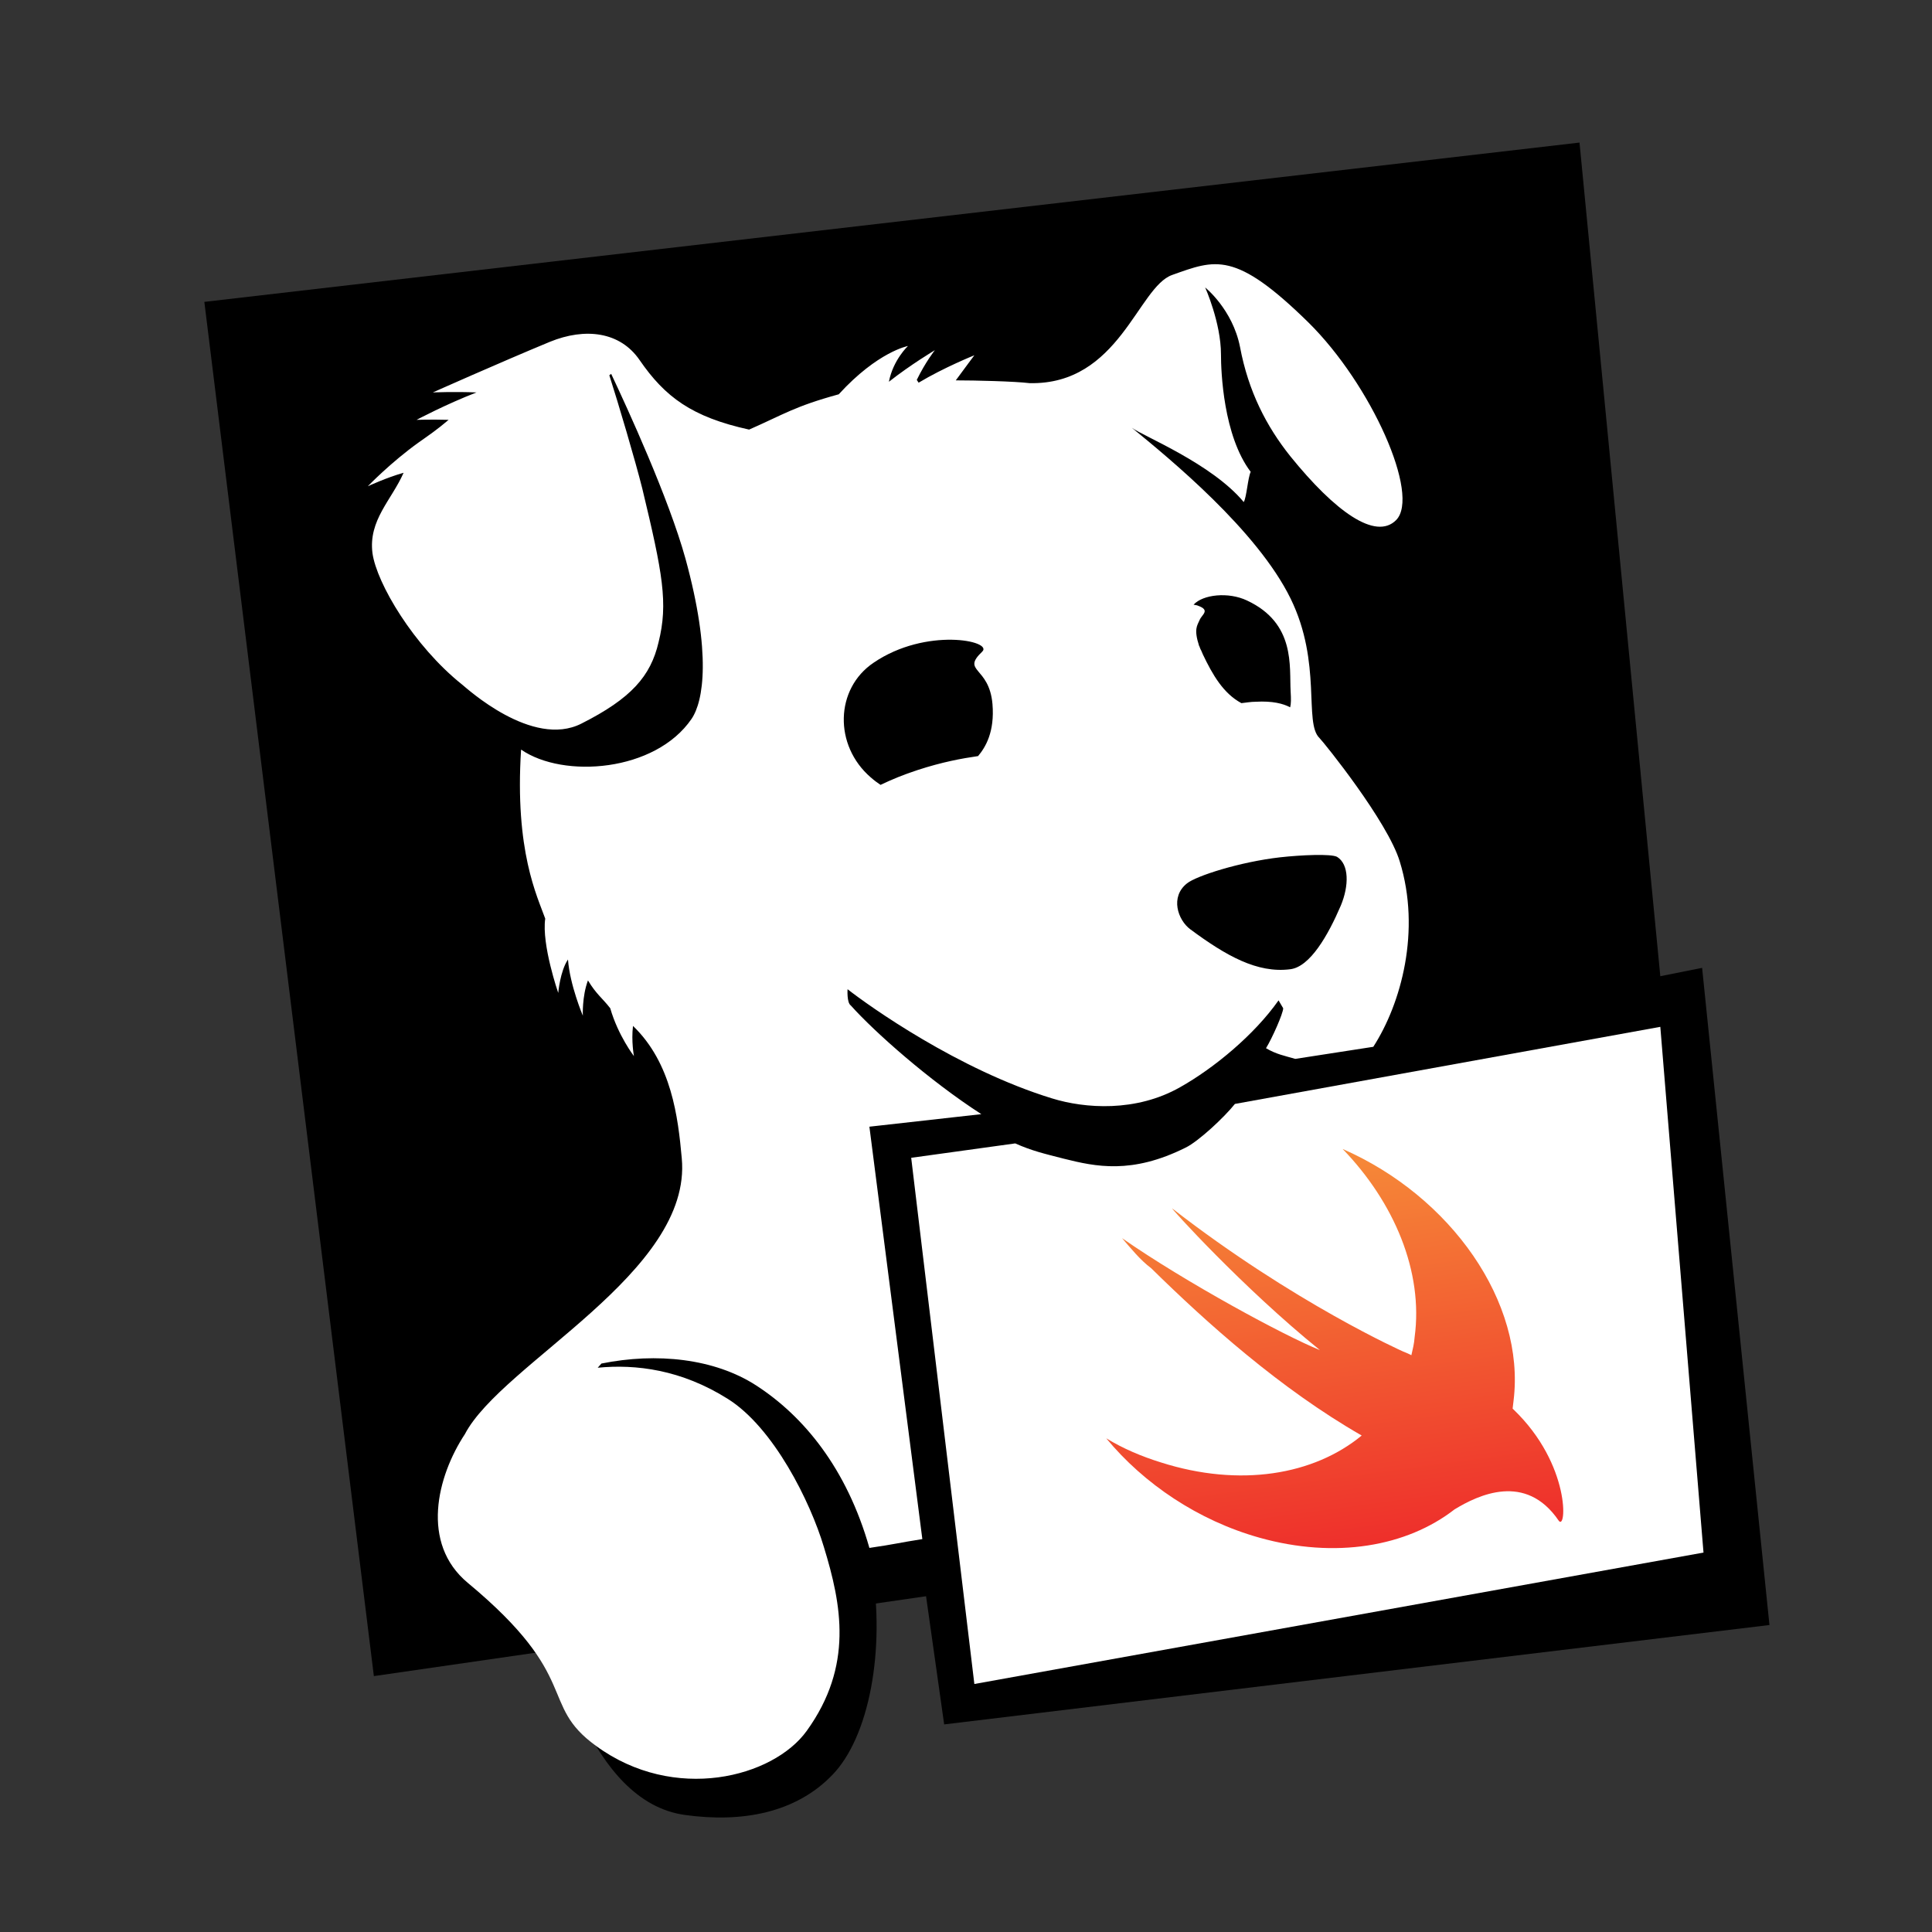 <?xml version="1.0" encoding="utf-8"?>
<!-- Generator: Adobe Illustrator 22.1.0, SVG Export Plug-In . SVG Version: 6.00 Build 0)  -->
<svg version="1.1" xmlns="http://www.w3.org/2000/svg" xmlns:xlink="http://www.w3.org/1999/xlink" x="0px" y="0px"
	 viewBox="0 0 416 416" enable-background="new 0 0 416 416" xml:space="preserve">
<rect x="0" y="0" width="416" height="416" fill="#333333" stroke="none"/>
<g id="Layer_1">
	<g>
		<path d="M166.9,303.8c0,0,17.8,15.4,20.8,33.5s-0.6,36.8-8.5,44.9c-7.9,8.2-19.5,10.3-31.7,8.6c-20.7-2.8-28-36.3-30.2-44.1
			c-2.2-7.8-7.8-49.4,7.8-49.8C140.7,296.5,166.9,303.8,166.9,303.8z"/>
		<polygon points="381,349.9 366.5,208.4 357.5,210.2 340.1,30.7 44,65 80.5,360.9 199.4,343.7 203.3,371.3 		"/>
		<path fill="#FFFFFF" d="M357.5,221.1l-91.6,16.6c-2.3,2.9-7.9,8.1-10.6,9.4c-11.6,5.8-19.4,4.1-26.2,2.4
			c-4.3-1.1-6.9-1.7-10.5-3.3l-22.4,3.1l13.6,113.3l157-28.3L357.5,221.1z"/>
		<path fill="#FFFFFF" d="M301.4,185.5c-2.6-8.6-16.3-25.6-17.3-26.6c-3.4-3.3,0.6-16.1-6.2-30c-7.2-14.7-26-30.1-34.2-36.8
			c2.4,1.8,17.2,7.7,24.1,16c0.6-0.9,0.9-5.3,1.5-6.5c-5.9-7.8-6.4-21.6-6.4-25.3c0-6.8-3.4-14.4-3.4-14.4s5.9,4.7,7.5,12.8
			c1.8,9.6,5.7,17.1,10.8,23.5c9.7,12,18.4,18.2,22.8,13.8c5.3-5.3-5.3-29.2-18.9-42.6c-15.8-15.5-20-13.5-29.3-10.2
			c-7.4,2.6-11.4,23.7-30.7,23.3c-3.3-0.4-11.7-0.6-15.9-0.6c2.2-3,4-5.4,4-5.4s-6.5,2.6-12,5.9l-0.4-0.6c1.9-3.9,3.9-6.4,3.9-6.4
			s-5.2,3.1-9.9,6.8c0.9-4.7,4.1-7.7,4.1-7.7s-6.5,1.2-14.9,10.4c-9.5,2.6-11.8,4.3-19.3,7.6c-12.3-2.7-18.1-7-23.6-15
			c-4.2-6.1-11.7-7-19.3-3.9c-11.1,4.6-25.2,10.9-25.2,10.9s4.6-0.2,9.4,0c-6.5,2.5-12.9,5.9-12.9,5.9s3.1-0.1,6.9,0
			c-2.6,2.2-4.1,3.2-6.5,4.9c-6,4.3-10.9,9.4-10.9,9.4s4.1-1.9,7.7-2.9c-2.6,5.9-7.6,10.2-6.7,17.3c0.9,6.5,8.9,20,19.3,28.3
			c0.9,0.7,15.1,13.8,25.7,8.4c10.7-5.4,14.9-10.2,16.6-17.5c2.1-8.4,0.9-14.8-3.5-33.1c-1.5-6-5.2-18.5-7.1-24.4l0.4-0.3
			c3.5,7.4,12.4,26.8,16,39.8c5.6,20.4,3.9,30.7,1.3,34.5c-7.8,11.4-27.6,12.9-36.7,6.6c-1.4,21.9,3.5,31.6,5.2,36.4
			c-0.8,5.6,2.8,16,2.8,16s0.4-4.7,2.1-7.2c0.4,5.5,3.2,12.1,3.2,12.1s-0.2-4.1,1.1-7.6c1.8,3,3.1,3.8,4.8,6
			c1.7,5.9,5.1,10.3,5.1,10.3s-0.6-3.2-0.2-6.5c8.3,8,9.7,19.6,10.5,28.5c2.3,24.6-38.7,44.1-46.7,59.4c-6,9.1-9.6,23.5,0.6,32
			c24.7,20.5,15.2,26.1,27.6,35.1c16.9,12.4,38.2,6.8,45.4-3.2c10.1-14,7.5-27.2,3.7-39.6c-2.9-9.7-10.8-25.7-20.7-31.9
			c-10-6.3-19.8-7.5-28-6.7l0.8-0.9c11.9-2.4,24.3-1.1,33.3,4.7c10.2,6.6,19.5,17.8,24.4,35c5.5-0.8,6.3-1.1,11.4-1.9l-11.4-88.8
			l24.1-2.7c-11.3-7.3-23-17.7-28.1-23.4c-0.9-0.6-0.7-3.5-0.7-3.5c4.6,3.6,23.8,17.3,44,23.5c7.1,2.2,18.1,3,27.6-2.4
			c7.3-4.1,16-11.3,21.2-18.7l1,1.7c0,1.1-2.4,6.5-3.7,8.6c2.2,1.3,3.9,1.6,6.3,2.3l16.8-2.6C301.7,216.1,306,200.4,301.4,185.5z
			 M210.6,162.8c-3.5,0.5-7.8,1.3-13,3c-3.1,1-5.7,2.1-8,3.2c-0.6-0.4-1.3-0.9-2.1-1.6c-8-6.9-7.7-19.1,0.6-24.7
			c11.3-7.7,25.8-4.7,23.4-2.4c-4.6,4.4,1.5,3.1,2.2,11.3C214.2,157.6,212.2,160.9,210.6,162.8z M268.5,129.3
			c10.5,4.9,9.1,14.2,9.4,19.6c0.1,1.6,0.1,2.6-0.1,3.4c-1.5-0.8-3.8-1.4-7.4-1.2c-1.1,0-2.1,0.2-3.1,0.3c-3.9-2.1-6.2-6.1-8.3-10.5
			c-0.2-0.4-0.3-0.8-0.5-1.1c-0.1-0.2-0.1-0.3-0.2-0.5c0-0.1,0-0.1-0.1-0.2c-1.2-3.7-0.4-4.4,0.1-5.6c0.5-1.2,2.4-2.1-0.4-3.1
			c-0.2-0.1-0.5-0.1-0.9-0.2C259,128,264.5,127.4,268.5,129.3z M288.7,195c-2.7,6.3-6.6,13.2-10.9,13.7c-7.1,0.9-13.8-2.9-21.5-8.6
			c-2.7-2-4.4-7-0.7-9.9c2-1.6,11.3-4.6,20-5.6c4.5-0.5,11-0.8,12.3-0.1C290.5,186.1,290.5,190.7,288.7,195z"/>
	</g>
	
		<linearGradient id="SVGID_1_" gradientUnits="userSpaceOnUse" x1="-832.451" y1="-865.074" x2="-832.451" y2="-867.493" gradientTransform="matrix(39.269 -5.26 -4.713 -35.189 28890.986 -34570.625)">
		<stop  offset="0" style="stop-color:#F68A38"/>
		<stop  offset="1" style="stop-color:#EE2E2B"/>
	</linearGradient>
	<path fill="url(#SVGID_1_)" d="M313.2,325c-10.3,8-25.6,10.7-42,6.1c-13.2-3.7-24.9-11.6-33-21.4c3.6,2.2,7.6,3.9,11.8,5.2
		c17,5.4,32.9,2.7,43.2-5.8c0,0,0,0,0,0c-17.6-10.1-33.4-24.3-45.3-36c-2.4-1.8-4.4-4.3-6.3-6.5c13.8,9.6,35.1,21.1,42.6,24.1
		c-16.7-13.5-32.4-30.9-31.8-30.5c26.3,20.4,49.7,30.8,49.7,30.8c0.8,0.3,1.4,0.6,1.8,0.8c0.3-1.3,0.6-2.5,0.7-3.9
		c1.9-14.1-4.4-29-15.5-40.5c23.3,10.2,39.4,33,36.8,54.2c-0.1,0.6-0.1,1.1-0.2,1.7c0.1,0.1,0.1,0.1,0.2,0.2
		c12.4,11.9,11.4,26.4,9.7,23.9C328.5,317,318.3,321.9,313.2,325L313.2,325z"/>
</g>
<g id="Layer_2">
</g>
<g id="Layer_3">
</g>
</svg>

